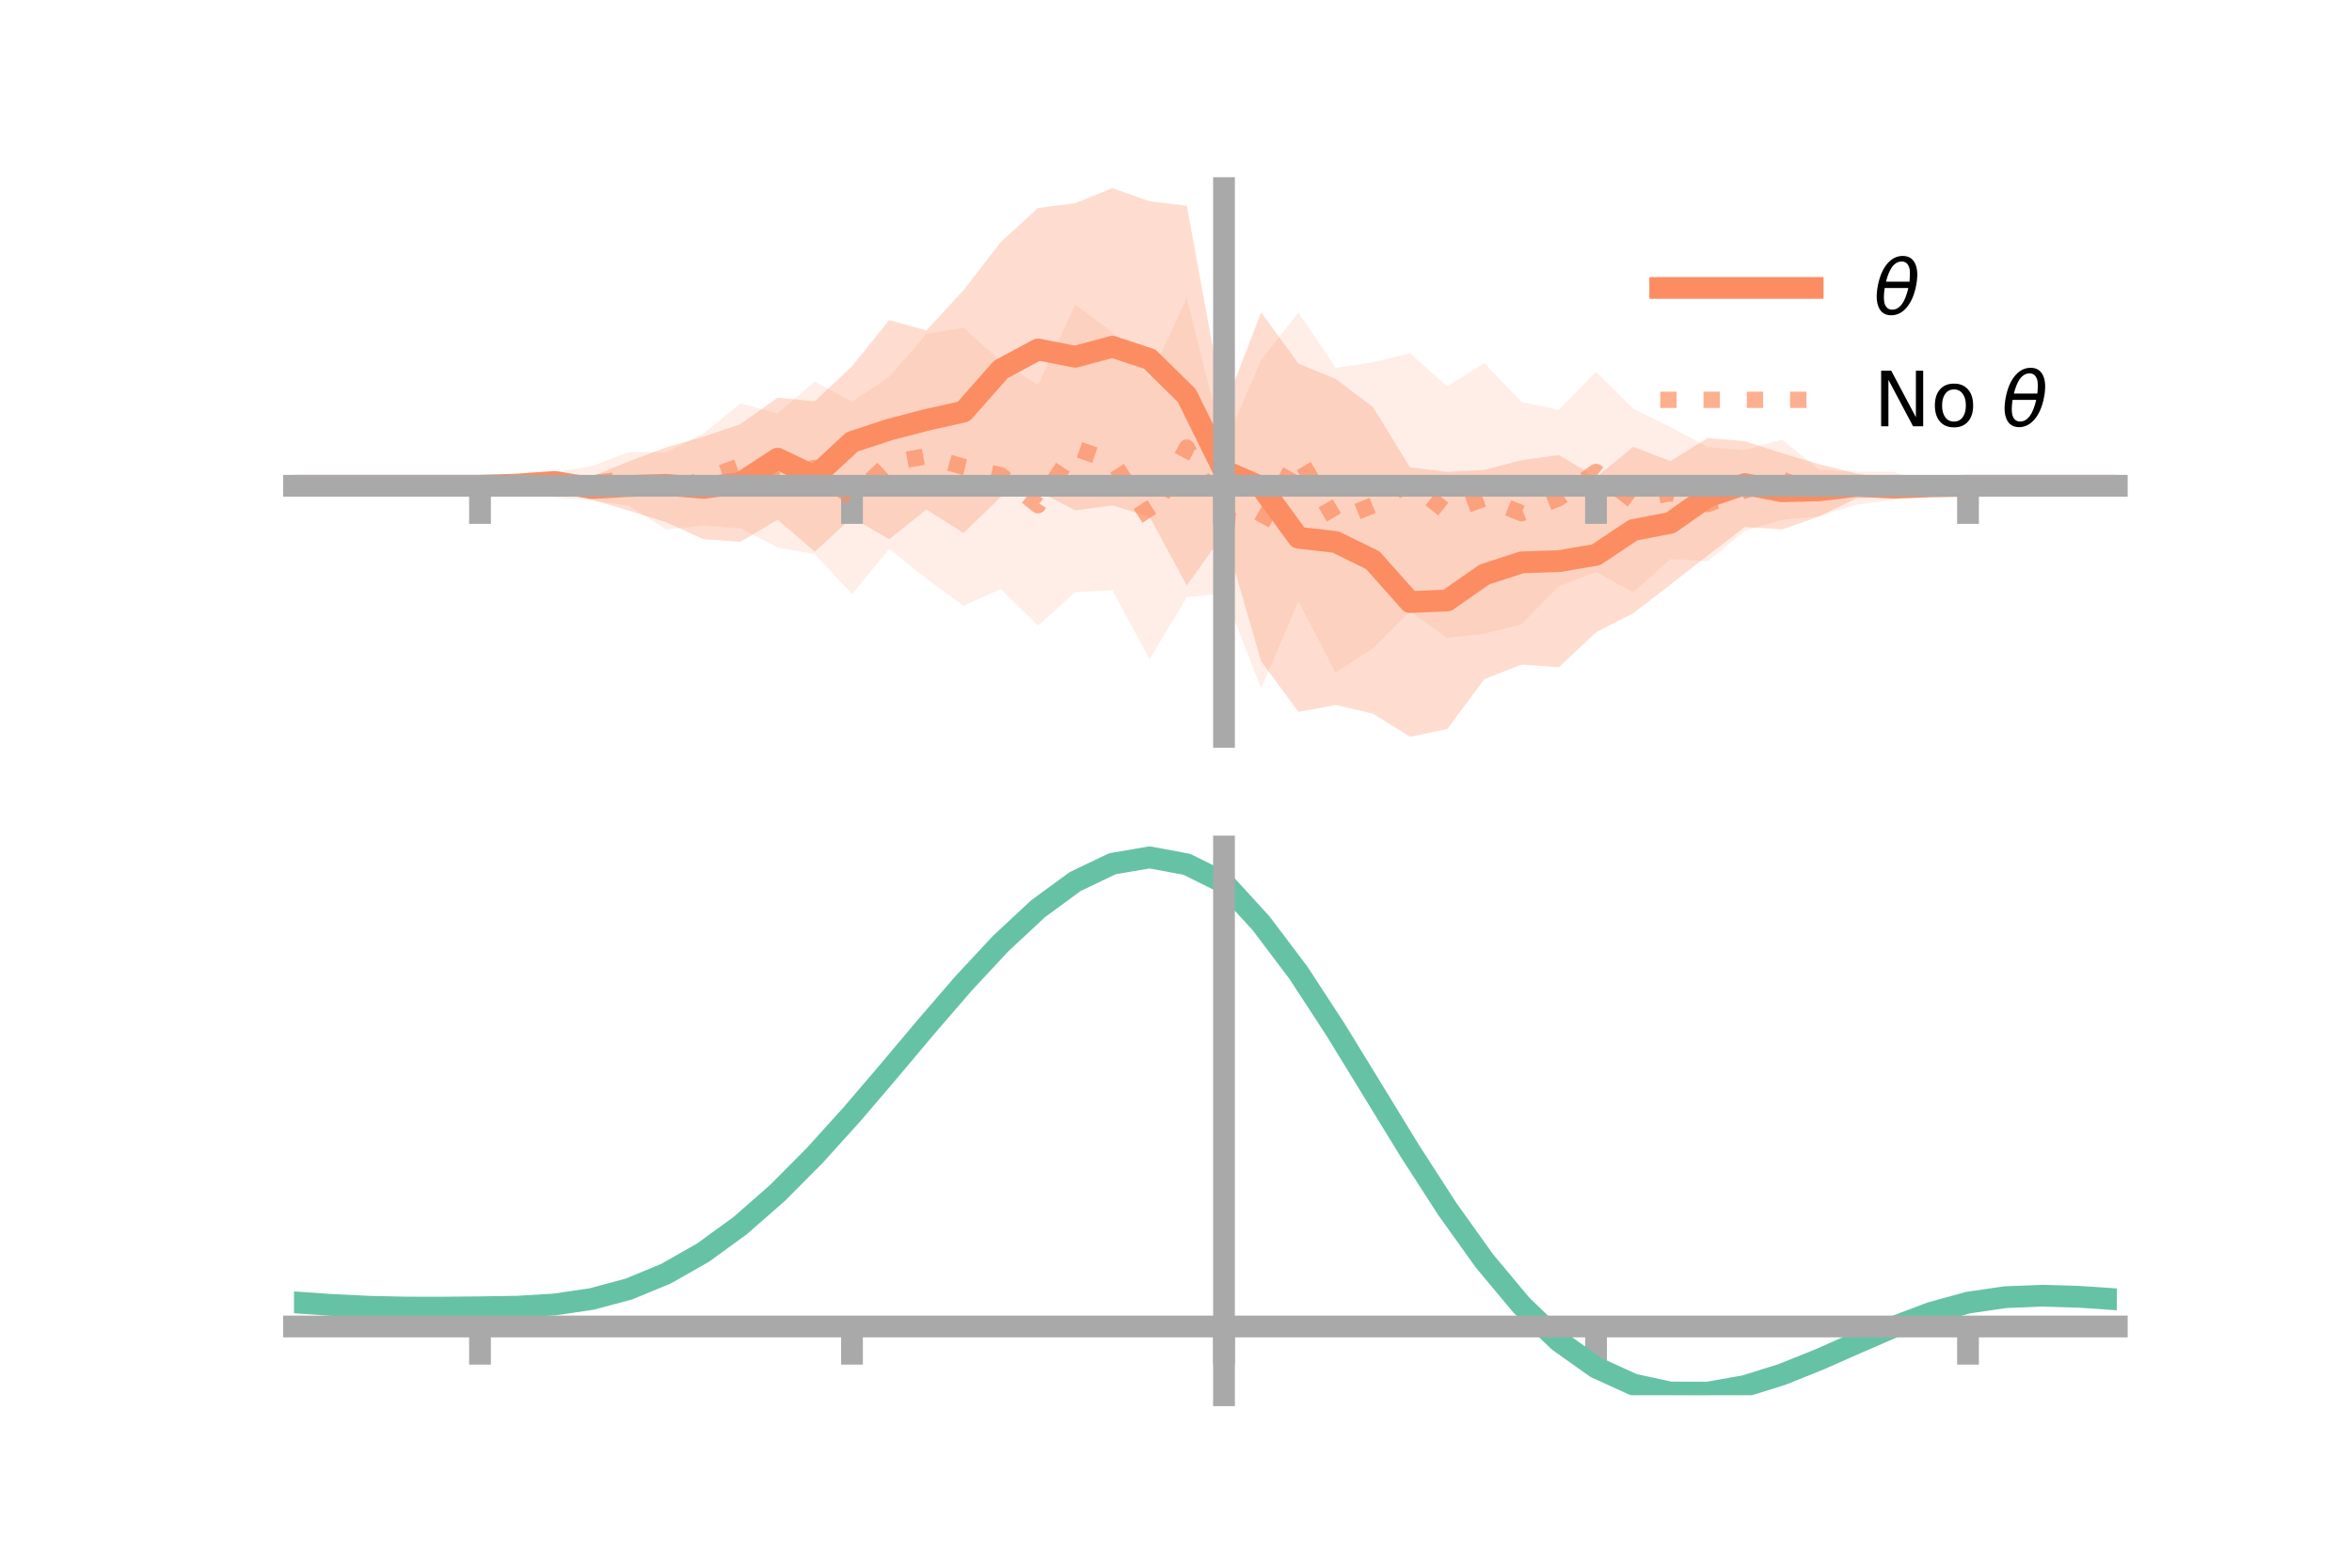 <?xml version="1.0" encoding="utf-8" standalone="no"?>
<!DOCTYPE svg PUBLIC "-//W3C//DTD SVG 1.1//EN"
  "http://www.w3.org/Graphics/SVG/1.1/DTD/svg11.dtd">
<!-- Created with matplotlib (https://matplotlib.org/) -->
<svg height="144pt" version="1.1" viewBox="0 0 216 144" width="216pt" xmlns="http://www.w3.org/2000/svg" xmlns:xlink="http://www.w3.org/1999/xlink">
 <defs>
  <style type="text/css">*{stroke-linecap:butt;stroke-linejoin:round;}</style>
 </defs>
 <g id="figure_1">
  <g id="patch_1">
   <path d="M 0 144 
L 216 144 
L 216 0 
L 0 0 
z
" style="fill:none;"/>
  </g>
  <g id="axes_1">
   <g id="patch_2">
    <path d="M 27 67.68 
L 194.4 67.68 
L 194.4 17.28 
L 27 17.28 
z
" style="fill:none;"/>
   </g>
   <g id="PolyCollection_1">
    <path clip-path="url(#pe27fe4c780)" d="M 27 44.618 
L 27 44.618 
L 30.416 44.618 
L 33.833 44.618 
L 37.249 44.618 
L 40.665 44.618 
L 44.082 44.618 
L 47.498 43.987 
L 50.914 43.411 
L 54.331 43.777 
L 57.747 42.382 
L 61.163 41.099 
L 64.58 40.114 
L 67.996 38.958 
L 71.412 36.528 
L 74.829 36.854 
L 78.245 33.641 
L 81.661 29.402 
L 85.078 30.349 
L 88.494 26.649 
L 91.91 22.231 
L 95.327 19.101 
L 98.743 18.662 
L 102.159 17.28 
L 105.576 18.496 
L 108.992 18.896 
L 112.408 37.519 
L 115.824 28.692 
L 119.241 33.395 
L 122.657 34.806 
L 126.073 37.371 
L 129.49 42.922 
L 132.906 43.346 
L 136.322 43.158 
L 139.739 42.268 
L 143.155 41.796 
L 146.571 43.846 
L 149.988 41.046 
L 153.404 42.355 
L 156.82 40.232 
L 160.237 40.524 
L 163.653 41.624 
L 167.069 42.637 
L 170.486 43.487 
L 173.902 44.049 
L 177.318 44.248 
L 180.735 44.617 
L 184.151 44.618 
L 187.567 44.618 
L 190.984 44.618 
L 194.4 44.618 
L 194.4 44.618 
L 194.4 44.618 
L 190.984 44.618 
L 187.567 44.618 
L 184.151 44.618 
L 180.735 44.618 
L 177.318 45.102 
L 173.902 45.552 
L 170.486 45.777 
L 167.069 47.438 
L 163.653 48.63 
L 160.237 48.409 
L 156.82 51.038 
L 153.404 53.701 
L 149.988 56.33 
L 146.571 58.085 
L 143.155 61.291 
L 139.739 61.041 
L 136.322 62.387 
L 132.906 66.966 
L 129.49 67.68 
L 126.073 65.546 
L 122.657 64.761 
L 119.241 65.391 
L 115.824 60.754 
L 112.408 48.988 
L 108.992 53.785 
L 105.576 47.469 
L 102.159 46.424 
L 98.743 46.88 
L 95.327 45.098 
L 91.91 45.643 
L 88.494 48.967 
L 85.078 46.8 
L 81.661 49.534 
L 78.245 47.545 
L 74.829 50.679 
L 71.412 47.737 
L 67.996 49.771 
L 64.58 49.525 
L 61.163 47.96 
L 57.747 46.906 
L 54.331 45.884 
L 50.914 45.112 
L 47.498 45.038 
L 44.082 44.618 
L 40.665 44.618 
L 37.249 44.618 
L 33.833 44.618 
L 30.416 44.618 
L 27 44.618 
z
" style="fill:#fc8d62;fill-opacity:0.3;"/>
   </g>
   <g id="PolyCollection_2">
    <path clip-path="url(#pe27fe4c780)" d="M 27 44.618 
L 27 44.618 
L 30.416 44.618 
L 33.833 44.618 
L 37.249 44.618 
L 40.665 44.618 
L 44.082 44.618 
L 47.498 44.393 
L 50.914 43.378 
L 54.331 42.821 
L 57.747 41.522 
L 61.163 41.537 
L 64.58 39.842 
L 67.996 37.055 
L 71.412 37.961 
L 74.829 35.041 
L 78.245 36.894 
L 81.661 34.6 
L 85.078 30.66 
L 88.494 30.117 
L 91.91 33.204 
L 95.327 35.35 
L 98.743 27.969 
L 102.159 30.527 
L 105.576 34.721 
L 108.992 27.372 
L 112.408 40.966 
L 115.824 33.055 
L 119.241 28.702 
L 122.657 33.787 
L 126.073 33.279 
L 129.49 32.453 
L 132.906 35.497 
L 136.322 33.355 
L 139.739 36.935 
L 143.155 37.644 
L 146.571 34.171 
L 149.988 37.521 
L 153.404 39.224 
L 156.82 41.051 
L 160.237 41.351 
L 163.653 40.377 
L 167.069 43.141 
L 170.486 43.33 
L 173.902 43.343 
L 177.318 44.398 
L 180.735 44.617 
L 184.151 44.618 
L 187.567 44.618 
L 190.984 44.618 
L 194.4 44.618 
L 194.4 44.618 
L 194.4 44.618 
L 190.984 44.618 
L 187.567 44.618 
L 184.151 44.618 
L 180.735 44.618 
L 177.318 44.882 
L 173.902 45.913 
L 170.486 46.366 
L 167.069 47.406 
L 163.653 47.757 
L 160.237 48.748 
L 156.82 51.559 
L 153.404 51.356 
L 149.988 54.408 
L 146.571 52.532 
L 143.155 53.874 
L 139.739 57.341 
L 136.322 58.208 
L 132.906 58.594 
L 129.49 56.17 
L 126.073 59.56 
L 122.657 61.807 
L 119.241 55.244 
L 115.824 63.237 
L 112.408 54.51 
L 108.992 54.853 
L 105.576 60.564 
L 102.159 54.212 
L 98.743 54.402 
L 95.327 57.469 
L 91.91 54.112 
L 88.494 55.64 
L 85.078 53.158 
L 81.661 50.417 
L 78.245 54.574 
L 74.829 50.9 
L 71.412 50.283 
L 67.996 48.54 
L 64.58 48.284 
L 61.163 48.647 
L 57.747 46.456 
L 54.331 45.961 
L 50.914 45.702 
L 47.498 44.842 
L 44.082 44.618 
L 40.665 44.618 
L 37.249 44.618 
L 33.833 44.618 
L 30.416 44.618 
L 27 44.618 
z
" style="fill:#fc8d62;fill-opacity:0.15;"/>
   </g>
   <g id="matplotlib.axis_1">
    <g id="xtick_1">
     <g id="line2d_1">
      <defs>
       <path d="M 0 0 
L 0 3.5 
" id="mb89b5e0ee3" style="stroke:#a9a9a9;stroke-width:2;"/>
      </defs>
      <g>
       <use style="fill:#a9a9a9;stroke:#a9a9a9;stroke-width:2;" x="44.082" xlink:href="#mb89b5e0ee3" y="44.618"/>
      </g>
     </g>
    </g>
    <g id="xtick_2">
     <g id="line2d_2">
      <g>
       <use style="fill:#a9a9a9;stroke:#a9a9a9;stroke-width:2;" x="78.245" xlink:href="#mb89b5e0ee3" y="44.618"/>
      </g>
     </g>
    </g>
    <g id="xtick_3">
     <g id="line2d_3">
      <g>
       <use style="fill:#a9a9a9;stroke:#a9a9a9;stroke-width:2;" x="112.408" xlink:href="#mb89b5e0ee3" y="44.618"/>
      </g>
     </g>
    </g>
    <g id="xtick_4">
     <g id="line2d_4">
      <g>
       <use style="fill:#a9a9a9;stroke:#a9a9a9;stroke-width:2;" x="146.571" xlink:href="#mb89b5e0ee3" y="44.618"/>
      </g>
     </g>
    </g>
    <g id="xtick_5">
     <g id="line2d_5">
      <g>
       <use style="fill:#a9a9a9;stroke:#a9a9a9;stroke-width:2;" x="180.735" xlink:href="#mb89b5e0ee3" y="44.618"/>
      </g>
     </g>
    </g>
   </g>
   <g id="matplotlib.axis_2"/>
   <g id="line2d_6">
    <path clip-path="url(#pe27fe4c780)" d="M 27 44.618 
L 30.416 44.618 
L 33.833 44.618 
L 37.249 44.618 
L 40.665 44.618 
L 44.082 44.618 
L 47.498 44.512 
L 50.914 44.262 
L 54.331 44.83 
L 57.747 44.644 
L 61.163 44.53 
L 64.58 44.819 
L 67.996 44.365 
L 71.412 42.133 
L 74.829 43.767 
L 78.245 40.593 
L 81.661 39.468 
L 85.078 38.575 
L 88.494 37.808 
L 91.91 33.937 
L 95.327 32.1 
L 98.743 32.771 
L 102.159 31.852 
L 105.576 32.983 
L 108.992 36.34 
L 112.408 43.253 
L 115.824 44.723 
L 119.241 49.393 
L 122.657 49.783 
L 126.073 51.458 
L 129.49 55.301 
L 132.906 55.156 
L 136.322 52.773 
L 139.739 51.655 
L 143.155 51.544 
L 146.571 50.966 
L 149.988 48.688 
L 153.404 48.028 
L 156.82 45.635 
L 160.237 44.467 
L 163.653 45.127 
L 167.069 45.037 
L 170.486 44.632 
L 173.902 44.8 
L 177.318 44.675 
L 180.735 44.618 
L 184.151 44.618 
L 187.567 44.618 
L 190.984 44.618 
L 194.4 44.618 
" style="fill:none;stroke:#fc8d62;stroke-linecap:square;stroke-width:2;"/>
   </g>
   <g id="line2d_7">
    <path clip-path="url(#pe27fe4c780)" d="M 27 44.618 
L 30.416 44.618 
L 33.833 44.618 
L 37.249 44.618 
L 40.665 44.618 
L 44.082 44.618 
L 47.498 44.617 
L 50.914 44.54 
L 54.331 44.391 
L 57.747 43.989 
L 61.163 45.092 
L 64.58 44.063 
L 67.996 42.798 
L 71.412 44.122 
L 74.829 42.971 
L 78.245 45.734 
L 81.661 42.509 
L 85.078 41.909 
L 88.494 42.878 
L 91.91 43.658 
L 95.327 46.409 
L 98.743 41.186 
L 102.159 42.369 
L 105.576 47.643 
L 108.992 41.113 
L 112.408 47.738 
L 115.824 48.146 
L 119.241 41.973 
L 122.657 47.797 
L 126.073 46.42 
L 129.49 44.311 
L 132.906 47.046 
L 136.322 45.782 
L 139.739 47.138 
L 143.155 45.759 
L 146.571 43.352 
L 149.988 45.964 
L 153.404 45.29 
L 156.82 46.305 
L 160.237 45.049 
L 163.653 44.067 
L 167.069 45.274 
L 170.486 44.848 
L 173.902 44.628 
L 177.318 44.64 
L 180.735 44.618 
L 184.151 44.618 
L 187.567 44.618 
L 190.984 44.618 
L 194.4 44.618 
" style="fill:none;stroke:#fc8d62;stroke-dasharray:1.5,2.475;stroke-dashoffset:0;stroke-opacity:0.7;stroke-width:1.5;"/>
   </g>
   <g id="patch_3">
    <path d="M 112.408 67.68 
L 112.408 17.28 
" style="fill:none;stroke:#a9a9a9;stroke-linecap:square;stroke-linejoin:miter;stroke-width:2;"/>
   </g>
   <g id="patch_4">
    <path d="M 194.4 67.68 
L 194.4 17.28 
" style="fill:none;"/>
   </g>
   <g id="patch_5">
    <path d="M 27 44.618 
L 194.4 44.618 
" style="fill:none;stroke:#a9a9a9;stroke-linecap:square;stroke-linejoin:miter;stroke-width:2;"/>
   </g>
   <g id="patch_6">
    <path d="M 27 17.28 
L 194.4 17.28 
" style="fill:none;"/>
   </g>
   <g id="legend_1">
    <g id="line2d_8">
     <path d="M 152.47 26.449 
L 166.47 26.449 
" style="fill:none;stroke:#fc8d62;stroke-linecap:square;stroke-width:2;"/>
    </g>
    <g id="line2d_9"/>
    <g id="text_1">
     <!-- $\theta$ -->
     <g transform="translate(172.07 28.899)scale(0.07 -0.07)">
      <defs>
       <path d="M 45.516 34.672 
L 14.453 34.672 
Q 12.359 20.062 14.5 13.875 
Q 17.188 6.25 24.469 6.25 
Q 31.781 6.25 37.359 13.922 
Q 42.234 20.656 45.516 34.672 
z
M 47.016 42.969 
Q 48.344 56.844 46.625 61.719 
Q 43.953 69.438 36.766 69.438 
Q 29.297 69.438 23.828 61.812 
Q 19.531 55.672 16.156 42.969 
z
M 38.188 76.766 
Q 49.906 76.766 54.594 66.406 
Q 59.281 56.109 55.719 37.844 
Q 52.203 19.625 43.453 9.281 
Q 34.766 -1.125 23.047 -1.125 
Q 11.281 -1.125 6.641 9.281 
Q 2 19.625 5.516 37.844 
Q 9.078 56.109 17.719 66.406 
Q 26.422 76.766 38.188 76.766 
z
" id="DejaVuSans-Oblique-952"/>
      </defs>
      <use transform="translate(0 0.234)" xlink:href="#DejaVuSans-Oblique-952"/>
     </g>
    </g>
    <g id="line2d_10">
     <path d="M 152.47 36.724 
L 166.47 36.724 
" style="fill:none;stroke:#fc8d62;stroke-dasharray:1.5,2.475;stroke-dashoffset:0;stroke-opacity:0.7;stroke-width:1.5;"/>
    </g>
    <g id="line2d_11"/>
    <g id="text_2">
     <!-- No $\theta$ -->
     <g transform="translate(172.07 39.174)scale(0.07 -0.07)">
      <defs>
       <path d="M 9.812 72.906 
L 23.094 72.906 
L 55.422 11.922 
L 55.422 72.906 
L 64.984 72.906 
L 64.984 0 
L 51.703 0 
L 19.391 60.984 
L 19.391 0 
L 9.812 0 
z
" id="DejaVuSans-78"/>
       <path d="M 30.609 48.391 
Q 23.391 48.391 19.188 42.75 
Q 14.984 37.109 14.984 27.297 
Q 14.984 17.484 19.156 11.844 
Q 23.344 6.203 30.609 6.203 
Q 37.797 6.203 41.984 11.859 
Q 46.188 17.531 46.188 27.297 
Q 46.188 37.016 41.984 42.703 
Q 37.797 48.391 30.609 48.391 
z
M 30.609 56 
Q 42.328 56 49.016 48.375 
Q 55.719 40.766 55.719 27.297 
Q 55.719 13.875 49.016 6.219 
Q 42.328 -1.422 30.609 -1.422 
Q 18.844 -1.422 12.172 6.219 
Q 5.516 13.875 5.516 27.297 
Q 5.516 40.766 12.172 48.375 
Q 18.844 56 30.609 56 
z
" id="DejaVuSans-111"/>
       <path id="DejaVuSans-32"/>
      </defs>
      <use transform="translate(0 0.234)" xlink:href="#DejaVuSans-78"/>
      <use transform="translate(74.805 0.234)" xlink:href="#DejaVuSans-111"/>
      <use transform="translate(135.986 0.234)" xlink:href="#DejaVuSans-32"/>
      <use transform="translate(167.773 0.234)" xlink:href="#DejaVuSans-Oblique-952"/>
     </g>
    </g>
   </g>
  </g>
  <g id="axes_2">
   <g id="patch_7">
    <path d="M 27 128.16 
L 194.4 128.16 
L 194.4 77.76 
L 27 77.76 
z
" style="fill:none;"/>
   </g>
   <g id="PolyCollection_3">
    <path clip-path="url(#p4c9bfb0854)" d="M 27 119.671 
L 27 119.575 
L 30.416 119.824 
L 33.833 119.996 
L 37.249 120.073 
L 40.665 120.069 
L 44.082 120.027 
L 47.498 119.969 
L 50.914 119.759 
L 54.331 119.248 
L 57.747 118.318 
L 61.163 116.881 
L 64.58 114.893 
L 67.996 112.348 
L 71.412 109.279 
L 74.829 105.755 
L 78.245 101.88 
L 81.661 97.785 
L 85.078 93.626 
L 88.494 89.577 
L 91.91 85.83 
L 95.327 82.579 
L 98.743 80.023 
L 102.159 78.355 
L 105.576 77.76 
L 108.992 78.407 
L 112.408 80.136 
L 115.824 83.927 
L 119.241 88.528 
L 122.657 93.851 
L 126.073 99.522 
L 129.49 105.202 
L 132.906 110.597 
L 136.322 115.467 
L 139.739 119.63 
L 143.155 122.961 
L 146.571 125.4 
L 149.988 126.951 
L 153.404 127.678 
L 156.82 127.68 
L 160.237 127.081 
L 163.653 126.029 
L 167.069 124.682 
L 170.486 123.204 
L 173.902 121.756 
L 177.318 120.496 
L 180.735 119.569 
L 184.151 119.077 
L 187.567 118.944 
L 190.984 119.053 
L 194.4 119.294 
L 194.4 119.411 
L 194.4 119.411 
L 190.984 119.186 
L 187.567 119.089 
L 184.151 119.231 
L 180.735 119.738 
L 177.318 120.701 
L 173.902 122.02 
L 170.486 123.535 
L 167.069 125.078 
L 163.653 126.476 
L 160.237 127.557 
L 156.82 128.16 
L 153.404 128.143 
L 149.988 127.39 
L 146.571 125.825 
L 143.155 123.419 
L 139.739 120.182 
L 136.322 116.166 
L 132.906 111.477 
L 129.49 106.28 
L 126.073 100.801 
L 122.657 95.322 
L 119.241 90.171 
L 115.824 85.716 
L 112.408 82.035 
L 108.992 80.373 
L 105.576 79.749 
L 102.159 80.323 
L 98.743 81.926 
L 95.327 84.378 
L 91.91 87.492 
L 88.494 91.077 
L 85.078 94.943 
L 81.661 98.911 
L 78.245 102.813 
L 74.829 106.502 
L 71.412 109.856 
L 67.996 112.778 
L 64.58 115.206 
L 61.163 117.11 
L 57.747 118.494 
L 54.331 119.396 
L 50.914 119.89 
L 47.498 120.086 
L 44.082 120.13 
L 40.665 120.153 
L 37.249 120.142 
L 33.833 120.062 
L 30.416 119.901 
L 27 119.671 
z
" style="fill:#66c2a5;fill-opacity:0.3;"/>
   </g>
   <g id="matplotlib.axis_3">
    <g id="xtick_6">
     <g id="line2d_12">
      <g>
       <use style="fill:#a9a9a9;stroke:#a9a9a9;stroke-width:2;" x="44.082" xlink:href="#mb89b5e0ee3" y="121.845"/>
      </g>
     </g>
    </g>
    <g id="xtick_7">
     <g id="line2d_13">
      <g>
       <use style="fill:#a9a9a9;stroke:#a9a9a9;stroke-width:2;" x="78.245" xlink:href="#mb89b5e0ee3" y="121.845"/>
      </g>
     </g>
    </g>
    <g id="xtick_8">
     <g id="line2d_14">
      <g>
       <use style="fill:#a9a9a9;stroke:#a9a9a9;stroke-width:2;" x="112.408" xlink:href="#mb89b5e0ee3" y="121.845"/>
      </g>
     </g>
    </g>
    <g id="xtick_9">
     <g id="line2d_15">
      <g>
       <use style="fill:#a9a9a9;stroke:#a9a9a9;stroke-width:2;" x="146.571" xlink:href="#mb89b5e0ee3" y="121.845"/>
      </g>
     </g>
    </g>
    <g id="xtick_10">
     <g id="line2d_16">
      <g>
       <use style="fill:#a9a9a9;stroke:#a9a9a9;stroke-width:2;" x="180.735" xlink:href="#mb89b5e0ee3" y="121.845"/>
      </g>
     </g>
    </g>
   </g>
   <g id="matplotlib.axis_4"/>
   <g id="line2d_17">
    <path clip-path="url(#p4c9bfb0854)" d="M 27 119.623 
L 30.416 119.863 
L 33.833 120.029 
L 37.249 120.107 
L 40.665 120.111 
L 44.082 120.079 
L 47.498 120.027 
L 50.914 119.824 
L 54.331 119.322 
L 57.747 118.406 
L 61.163 116.996 
L 64.58 115.05 
L 67.996 112.563 
L 71.412 109.567 
L 74.829 106.129 
L 78.245 102.347 
L 81.661 98.348 
L 85.078 94.284 
L 88.494 90.327 
L 91.91 86.661 
L 95.327 83.478 
L 98.743 80.974 
L 102.159 79.339 
L 105.576 78.755 
L 108.992 79.39 
L 112.408 81.086 
L 115.824 84.822 
L 119.241 89.349 
L 122.657 94.586 
L 126.073 100.162 
L 129.49 105.741 
L 132.906 111.037 
L 136.322 115.817 
L 139.739 119.906 
L 143.155 123.19 
L 146.571 125.612 
L 149.988 127.17 
L 153.404 127.91 
L 156.82 127.92 
L 160.237 127.319 
L 163.653 126.253 
L 167.069 124.88 
L 170.486 123.369 
L 173.902 121.888 
L 177.318 120.598 
L 180.735 119.654 
L 184.151 119.154 
L 187.567 119.016 
L 190.984 119.12 
L 194.4 119.352 
" style="fill:none;stroke:#66c2a5;stroke-linecap:square;stroke-width:2;"/>
   </g>
   <g id="patch_8">
    <path d="M 112.408 128.16 
L 112.408 77.76 
" style="fill:none;stroke:#a9a9a9;stroke-linecap:square;stroke-linejoin:miter;stroke-width:2;"/>
   </g>
   <g id="patch_9">
    <path d="M 194.4 128.16 
L 194.4 77.76 
" style="fill:none;"/>
   </g>
   <g id="patch_10">
    <path d="M 27 121.845 
L 194.4 121.845 
" style="fill:none;stroke:#a9a9a9;stroke-linecap:square;stroke-linejoin:miter;stroke-width:2;"/>
   </g>
   <g id="patch_11">
    <path d="M 27 77.76 
L 194.4 77.76 
" style="fill:none;"/>
   </g>
  </g>
 </g>
 <defs>
  <clipPath id="pe27fe4c780">
   <rect height="50.4" width="167.4" x="27" y="17.28"/>
  </clipPath>
  <clipPath id="p4c9bfb0854">
   <rect height="50.4" width="167.4" x="27" y="77.76"/>
  </clipPath>
 </defs>
</svg>
